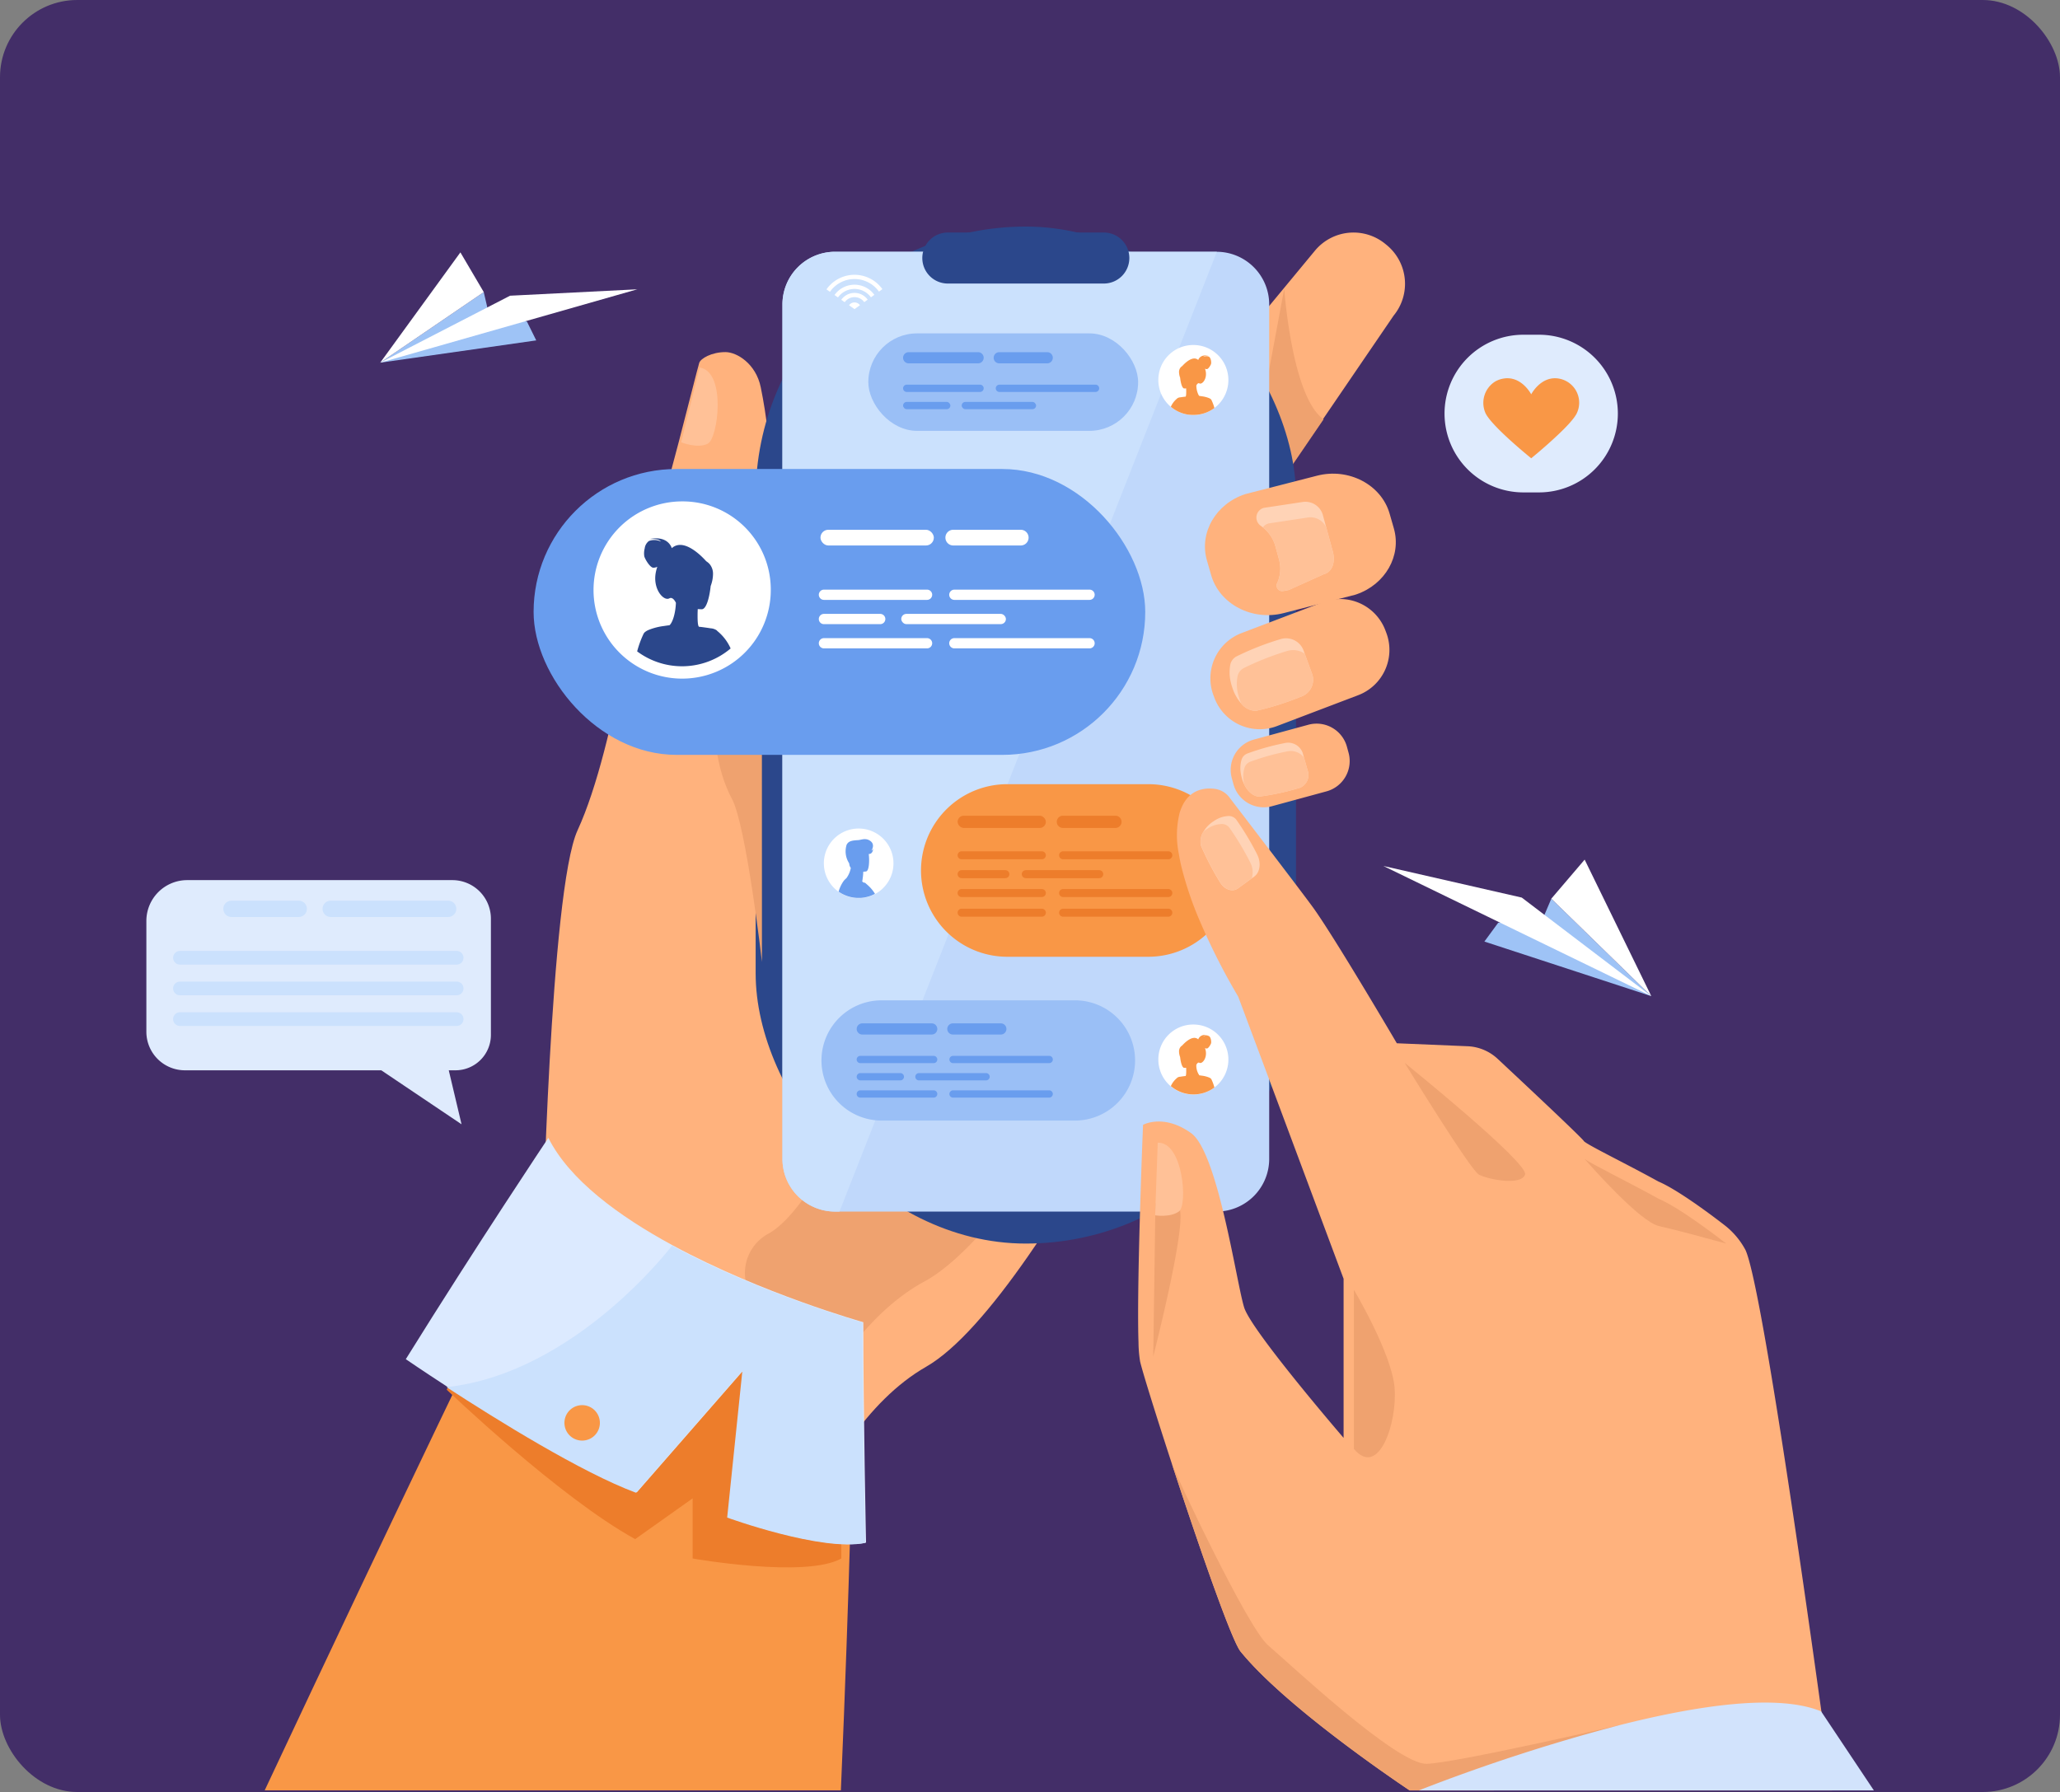 <svg xmlns="http://www.w3.org/2000/svg" xmlns:xlink="http://www.w3.org/1999/xlink" width="400" height="348" viewBox="0 0 400 348">
  <rect x="0" y="0" width="400" height="348" fill="#808080" stroke="none"/>
  <defs>
    <clipPath id="clip-path">
      <rect id="Rectángulo_404227" data-name="Rectángulo 404227" width="400" height="348" rx="15" transform="translate(597 1884)" fill="#fff"/>
    </clipPath>
  </defs>
  <g id="Enmascarar_grupo_1098763" data-name="Enmascarar grupo 1098763" transform="translate(-597 -1884)" clip-path="url(#clip-path)">
    <g id="Grupo_1103822" data-name="Grupo 1103822" transform="translate(593.7 1884)">
      <rect id="Rectángulo_404202" data-name="Rectángulo 404202" width="400" height="348" transform="translate(3.3 0)" fill="#321862" opacity="0.78"/>
      <g id="Grupo_1103821" data-name="Grupo 1103821" transform="translate(31.721 43.997)">
        <path id="Trazado_886833" data-name="Trazado 886833" d="M751.541,498.04s-17.076,36.078-34.421,60.982c-6.9,9.912-13.846,18.052-19.773,21.447-5.8,3.322-10.713,8.484-14.777,14.2-10.526,14.81-15.383,33.352-15.383,33.352l-44.354-70.869s1.513-69.275,6.839-80.862c7.762-16.887,11.511-51.006,14.493-57.8,2.212-5.039,8.529-31.068,9.135-32.981.263-.824,2.365-2.088,5.095-2.086,2.191,0,5.91,2.236,6.848,6.831,4.743,23.226-.966,38.546-.9,39.227,1.673,17.85-3.357,31.1.17,34.609.132.13.375.068.72-.164,6.115-4.147,44.065-62.58,48.739-63.842C718.907,398.76,751.541,498.04,751.541,498.04Z" transform="translate(-545.945 -359.043)" fill="#ffb27d"/>
        <path id="Trazado_886834" data-name="Trazado 886834" d="M420.163,1467.24s-.6,29.819-2.333,69.98H305.951c25.573-54.535,47.806-100.434,47.806-100.434S417.46,1438.732,420.163,1467.24Z" transform="translate(-282.974 -1233.538)" fill="#f99746"/>
        <path id="Trazado_886835" data-name="Trazado 886835" d="M1358.344,269.323l-13.735,20.136-13.478,19.76a3.085,3.085,0,0,1-2.8,1.237c-3.234-.307-7.236-4.972-10.354-7.555l-.317-.26a9.73,9.73,0,0,1-1.291-13.66l20.6-24.9v0l6.11-7.385a9.729,9.729,0,0,1,13.66-1.291l.316.26A9.732,9.732,0,0,1,1358.344,269.323Z" transform="translate(-1116.16 -252.028)" fill="#ffb27d"/>
        <path id="Trazado_886836" data-name="Trazado 886836" d="M1409.928,339.65l-13.478,19.76a3.085,3.085,0,0,1-2.8,1.237l8.638-46.376C1402.305,314.531,1403.774,335.339,1409.928,339.65Z" transform="translate(-1181.342 -302.219)" fill="#efa26f"/>
        <path id="Trazado_886837" data-name="Trazado 886837" d="M899.688,1296.648c-6.9,9.385-13.846,17.093-19.773,20.308-5.8,3.146-10.713,8.033-14.777,13.449-4.675-2.179-10-4.736-15.212-7.267a8.675,8.675,0,0,1-.374-15.426c.061-.032.12-.066.178-.1,5.821-3.331,11.786-15.092,11.786-15.092Z" transform="translate(-728.807 -1112.111)" fill="#efa26f"/>
        <path id="Trazado_886838" data-name="Trazado 886838" d="M775.374,400.224l-3.594,14.509s3.142,1.285,5.159.287S780.6,401.005,775.374,400.224Z" transform="translate(-667.938 -372.843)" fill="#ffc197"/>
        <g id="Grupo_1103797" data-name="Grupo 1103797" transform="translate(118.308)">
          <rect id="Rectángulo_404203" data-name="Rectángulo 404203" width="104.918" height="197.501" rx="52.459" fill="#2b478b"/>
          <g id="Grupo_1103796" data-name="Grupo 1103796" transform="translate(5.201 4.895)">
            <path id="Trazado_886839" data-name="Trazado 886839" d="M984.306,284.377V450.3a10.226,10.226,0,0,1-10.159,10.233h-74.2A10.225,10.225,0,0,1,889.789,450.3V284.377a10.225,10.225,0,0,1,10.157-10.233h74.2A10.226,10.226,0,0,1,984.306,284.377Z" transform="translate(-889.789 -274.144)" fill="#c0d8fb"/>
            <path id="Trazado_886840" data-name="Trazado 886840" d="M974.148,274.144l-73.284,186.39h-.918A10.225,10.225,0,0,1,889.789,450.3V284.377a10.225,10.225,0,0,1,10.157-10.233Z" transform="translate(-889.789 -274.144)" fill="#cbe1fd"/>
          </g>
          <path id="Rectángulo_404204" data-name="Rectángulo 404204" d="M4.954,0h30.29A4.954,4.954,0,0,1,40.2,4.954v0a4.954,4.954,0,0,1-4.954,4.954H4.954A4.954,4.954,0,0,1,0,4.954v0A4.954,4.954,0,0,1,4.954,0Z" transform="translate(32.36 1.157)" fill="#2b478b"/>
        </g>
        <g id="Grupo_1103798" data-name="Grupo 1103798" transform="translate(206.598 72.32)">
          <path id="Trazado_886841" data-name="Trazado 886841" d="M1391.238,683.984l-2.048.779L1375.417,690a8.771,8.771,0,0,1-.976.309,9.408,9.408,0,0,1-11.124-5.746l-.2-.529a9.409,9.409,0,0,1,5.437-12.1l12.841-4.879.933-.355,2.048-.778a9.406,9.406,0,0,1,12.1,5.437l.2.529A9.409,9.409,0,0,1,1391.238,683.984Z" transform="translate(-1362.506 -665.307)" fill="#ffb27d"/>
          <path id="Trazado_886842" data-name="Trazado 886842" d="M1397.262,719.642a54.941,54.941,0,0,1-8.686,2.737,3.667,3.667,0,0,1-2.873-1.438,8.49,8.49,0,0,1-1.732-3.124,9.936,9.936,0,0,1-.471-1.994,8.429,8.429,0,0,1,.076-2.372,2.368,2.368,0,0,1,1.314-1.692s.008,0,.01-.005a54.3,54.3,0,0,1,8.354-3.275,3.629,3.629,0,0,1,4.5,2.012l.289.79,1.478,4.048A3.468,3.468,0,0,1,1397.262,719.642Z" transform="translate(-1379.715 -700.65)" fill="#ffd3b6"/>
          <path id="Trazado_886843" data-name="Trazado 886843" d="M1403.758,730.079a54.948,54.948,0,0,1-8.686,2.737,3.668,3.668,0,0,1-2.873-1.438c-.116-.269-.221-.554-.323-.859a9.936,9.936,0,0,1-.471-1.994,8.42,8.42,0,0,1,.075-2.372,2.368,2.368,0,0,1,1.314-1.692s.008,0,.01-.005a54.314,54.314,0,0,1,8.354-3.275,3.96,3.96,0,0,1,3.381.536l1.478,4.048A3.468,3.468,0,0,1,1403.758,730.079Z" transform="translate(-1386.211 -711.086)" fill="#ffc197"/>
        </g>
        <g id="Grupo_1103799" data-name="Grupo 1103799" transform="translate(210.544 96.525)">
          <path id="Trazado_886844" data-name="Trazado 886844" d="M1402.748,818.017l-10.621,2.892a6.1,6.1,0,0,1-7.466-4.27l-.327-1.2a6.1,6.1,0,0,1,4.271-7.466l10.621-2.892a6.1,6.1,0,0,1,7.466,4.27l.327,1.2A6.1,6.1,0,0,1,1402.748,818.017Z" transform="translate(-1384.12 -804.866)" fill="#ffb27d"/>
          <path id="Trazado_886845" data-name="Trazado 886845" d="M1405.657,834.728a47.891,47.891,0,0,1-7.326,1.541c-.672.038-2.019-.531-2.9-2.3a8.031,8.031,0,0,1-.78-3.059,6.081,6.081,0,0,1,.237-1.818,1.882,1.882,0,0,1,1.2-1.213c.005,0,.008,0,.01-.005a47.445,47.445,0,0,1,7.095-1.979,3.006,3.006,0,0,1,3.545,1.835l.274.957.818,2.873A2.694,2.694,0,0,1,1405.657,834.728Z" transform="translate(-1392.773 -822.098)" fill="#ffd3b6"/>
          <path id="Trazado_886846" data-name="Trazado 886846" d="M1408.267,842.08a47.909,47.909,0,0,1-7.327,1.541c-.672.038-2.019-.531-2.9-2.3a6.781,6.781,0,0,1-.214-1.465,6.1,6.1,0,0,1,.237-1.818,1.888,1.888,0,0,1,1.2-1.214c.005,0,.008,0,.01-.005a47.15,47.15,0,0,1,7.095-1.976,3.207,3.207,0,0,1,3.253,1.2l.818,2.873A2.694,2.694,0,0,1,1408.267,842.08Z" transform="translate(-1395.383 -829.449)" fill="#ffc197"/>
        </g>
        <path id="Trazado_886847" data-name="Trazado 886847" d="M512.935,1425.635s21.863,20.939,36.6,29.024l11.159-7.915v11.676s21.945,3.881,28.868,0v-31.84l-61.639-30.9Z" transform="translate(-454.621 -1199.764)" fill="#ed7d2b"/>
        <path id="Trazado_886848" data-name="Trazado 886848" d="M556.984,1371.12c-8.491,1.741-26.792-4.929-26.792-4.929l2.952-28.51-20.68,23.684c-10.524-3.916-26.984-14.136-36.763-20.5-4.869-3.168-8.083-5.377-8.083-5.377,13.8-22.207,27.682-42.977,27.682-42.977,4.074,8.151,13.718,15.229,24.172,20.89,17.372,9.41,36.981,14.907,36.981,14.907C556.447,1345.255,556.984,1371.12,556.984,1371.12Z" transform="translate(-417.242 -1115.539)" fill="#dceaff"/>
        <g id="Grupo_1103800" data-name="Grupo 1103800" transform="translate(205.549 47.986)">
          <path id="Trazado_886849" data-name="Trazado 886849" d="M1386.124,547.954c-.075.028-.151.053-.229.078l-13.925,3.575c-6.123,1.574-12.455-1.74-14.071-7.362l-.828-2.88c-1.553-5.4,1.785-11.042,7.475-12.873l4.6-1.181,9.328-2.394c6.123-1.574,12.455,1.74,14.071,7.362l.828,2.88C1394.9,540.484,1391.673,546.046,1386.124,547.954Z" transform="translate(-1356.69 -524.526)" fill="#ffb27d"/>
          <path id="Trazado_886850" data-name="Trazado 886850" d="M1425.765,569.055,1419,572.1l-.043.01a7.269,7.269,0,0,1-.818.169c-.113.018-.229.03-.342.043a.915.915,0,0,1-.143,0,1.076,1.076,0,0,1-.934-1.521,6.729,6.729,0,0,0,.383-4.587l-.161-.589a.048.048,0,0,0-.005-.018l-.524-1.921a7.2,7.2,0,0,0-2.452-3.739c-.138-.113-.282-.219-.428-.32a1.944,1.944,0,0,1,.569-3.459l.043-.013,7.425-1.123a3.534,3.534,0,0,1,4.1,2.749l.6,2.188,1.269,4.665C1428.036,566.479,1427.6,568.557,1425.765,569.055Z" transform="translate(-1402.712 -549.514)" fill="#ffd3b6"/>
          <path id="Trazado_886851" data-name="Trazado 886851" d="M1431.563,582.973l-6.765,3.049-.043.01c-.158.03-.655.113-1.3.214a1.076,1.076,0,0,1-.934-1.521,6.728,6.728,0,0,0,.383-4.587l-.161-.589a.047.047,0,0,0-.005-.018l-.523-1.921a7.2,7.2,0,0,0-2.452-3.739,1.887,1.887,0,0,1,1.065-.758c.013,0,.028-.007.043-.013l7.424-1.123a3.376,3.376,0,0,1,3.776,1.916l1.269,4.665C1433.834,580.4,1433.4,582.475,1431.563,582.973Z" transform="translate(-1408.51 -563.432)" fill="#ffc197"/>
        </g>
        <path id="Trazado_886852" data-name="Trazado 886852" d="M818.839,705.368S815.8,678.849,813,673.679s-5.174-15.528-.862-23.223,5.8-22.5,5.8-22.5c1.673,16.9-3.357,29.447.17,32.769.132.123.375.065.72-.155Z" transform="translate(-699.308 -562.559)" fill="#efa26f"/>
        <rect id="Rectángulo_404205" data-name="Rectángulo 404205" width="118.765" height="55.517" rx="27.758" transform="translate(75.191 47.08)" fill="#699dee"/>
        <g id="Grupo_1103801" data-name="Grupo 1103801" transform="translate(140.184 20.744)">
          <rect id="Rectángulo_404206" data-name="Rectángulo 404206" width="52.389" height="18.927" rx="9.463" fill="#9abff6"/>
        </g>
        <g id="Grupo_1103802" data-name="Grupo 1103802" transform="translate(131.088 150.262)">
          <path id="Rectángulo_404207" data-name="Rectángulo 404207" d="M11.675,0H49.219A11.675,11.675,0,0,1,60.894,11.675v0A11.675,11.675,0,0,1,49.219,23.349H11.675A11.675,11.675,0,0,1,0,11.675v0A11.675,11.675,0,0,1,11.675,0Z" fill="#9abff6"/>
        </g>
        <g id="Grupo_1103803" data-name="Grupo 1103803" transform="translate(150.415 108.287)">
          <path id="Rectángulo_404208" data-name="Rectángulo 404208" d="M16.758,0H44.136A16.758,16.758,0,0,1,60.894,16.758v0A16.758,16.758,0,0,1,44.136,33.516H16.758A16.758,16.758,0,0,1,0,16.758v0A16.758,16.758,0,0,1,16.758,0Z" fill="#f99746"/>
        </g>
        <path id="Trazado_886853" data-name="Trazado 886853" d="M1430.923,1103.606h-82.05c-3.934-2.638-24.367-16.575-32.823-26.966-1.791-2.2-8.345-21.178-13.381-36.586-3.144-9.623-5.7-17.859-6.13-19.748a24.573,24.573,0,0,1-.311-3.727v-.018c-.214-6.3.078-18.452.38-28.1l0-.045.005-.127c.014-.424.027-.842.041-1.256v-.014c0-.041,0-.084,0-.125.056-1.676.109-3.257.159-4.694.127-3.592.234-6.294.279-7.351l.018-.492,0,0c.13-.073,4.077-2.179,9.352,1.621,1.274.918,2.45,3.137,3.524,6.032.687,1.848,1.331,3.97,1.93,6.206,2.3,8.6,3.958,18.885,4.84,21.639,1.423,4.45,18.2,24.018,19.247,25.234.016.021.034.041.05.061v-30.9L1323.4,970.357l-5.2-13.911-2.613-6.991a126.077,126.077,0,0,1-7.369-14.494,68.414,68.414,0,0,1-3.654-10.717c-.2-.842-.369-1.675-.5-2.49v0a18.073,18.073,0,0,1,.159-8.015c1.225-4.018,3.986-4.774,6.107-4.692.219.007.432.027.636.05a4.327,4.327,0,0,1,.61.118,4.25,4.25,0,0,1,1.054.439s0,0,.005,0a4.274,4.274,0,0,1,1.377,1.288s1.791,2.338,4.193,5.481c1.58,2.069,3.426,4.485,5.2,6.815,3.157,4.15,6.089,8.022,6.895,9.156,4.357,6.133,16.089,26.12,16.089,26.12l13.733.576a9.109,9.109,0,0,1,5.837,2.443c4.883,4.56,15.411,14.428,16.7,15.9,0,.481,8.182,4.415,14.5,7.919,4.521,1.91,13.109,8.68,13.109,8.68a15.141,15.141,0,0,1,3.822,4.63c2.945,6.408,10.931,62.139,14.749,89.69C1430.064,1097.2,1430.861,1103.147,1430.923,1103.606Z" transform="translate(-1103.581 -799.912)" fill="#ffb27d"/>
        <path id="Trazado_886854" data-name="Trazado 886854" d="M1577.781,1186.445s12.722,20.767,14.406,21.7,8.232,2.245,8.98,0S1577.781,1186.445,1577.781,1186.445Z" transform="translate(-1333.46 -1024.051)" fill="#efa26f"/>
        <path id="Trazado_886855" data-name="Trazado 886855" d="M1809.57,1310.023l-.064-.057s-8.588-6.77-13.108-8.68c-5.8-3.217-13.173-6.8-14.341-7.733,1.347,1.54,10.821,12.262,14.467,13.066C1799.725,1307.324,1807,1309.313,1809.57,1310.023Z" transform="translate(-1502.823 -1112.523)" fill="#efa26f"/>
        <path id="Trazado_886856" data-name="Trazado 886856" d="M1519.918,1473.758v-30.9s7.341,12.281,7.9,19.016S1524.771,1479.507,1519.918,1473.758Z" transform="translate(-1285.448 -1236.378)" fill="#efa26f"/>
        <path id="Trazado_886857" data-name="Trazado 886857" d="M1353.254,921.312a55.519,55.519,0,0,1-3.656-7.045,3.523,3.523,0,0,1,.485-2.709,6.116,6.116,0,0,1,1.926-2,6.39,6.39,0,0,1,1.352-.729,5.252,5.252,0,0,1,1.73-.319,1.836,1.836,0,0,1,1.478.859s0,.006.005.008a53.814,53.814,0,0,1,3.982,6.671c.759,1.58.52,3.405-.586,4.207l-.516.378-2.644,1.93C1355.712,923.363,1354.128,922.817,1353.254,921.312Z" transform="translate(-1144.83 -794.04)" fill="#ffd3b6"/>
        <path id="Trazado_886858" data-name="Trazado 886858" d="M1353.254,928.6a55.527,55.527,0,0,1-3.656-7.045,3.524,3.524,0,0,1,.485-2.709c.172-.144.358-.281.559-.417a6.387,6.387,0,0,1,1.352-.729,5.249,5.249,0,0,1,1.731-.319,1.835,1.835,0,0,1,1.478.859s0,.006.006.008a53.815,53.815,0,0,1,3.982,6.671,4.061,4.061,0,0,1,.265,3l-2.644,1.93C1355.712,930.654,1354.128,930.109,1353.254,928.6Z" transform="translate(-1144.812 -801.36)" fill="#ffc197"/>
        <g id="Grupo_1103805" data-name="Grupo 1103805" transform="translate(252.072 21.006)">
          <path id="Rectángulo_404209" data-name="Rectángulo 404209" d="M15.31,0h3.032A15.311,15.311,0,0,1,33.653,15.311v0a15.31,15.31,0,0,1-15.31,15.31H15.31A15.31,15.31,0,0,1,0,15.311v0A15.31,15.31,0,0,1,15.31,0Z" fill="#dfebfd"/>
          <g id="Grupo_1103804" data-name="Grupo 1103804" transform="translate(7.553 8.45)">
            <path id="Trazado_886859" data-name="Trazado 886859" d="M1672.437,418.465c.935,2.464,8.948,8.934,8.948,8.934s2.612-2.122,5.031-4.407c1.81-1.691,3.5-3.473,3.9-4.526a4.751,4.751,0,0,0-3.562-6.544c-3.487-.594-5.372,3.057-5.372,3.057s-1.885-3.651-5.387-3.057a4.764,4.764,0,0,0-1.6.564A4.891,4.891,0,0,0,1672.437,418.465Z" transform="translate(-1672.106 -411.856)" fill="#f99746"/>
          </g>
        </g>
        <g id="Grupo_1103806" data-name="Grupo 1103806" transform="translate(0 126.919)">
          <path id="Trazado_886860" data-name="Trazado 886860" d="M185.023,983.336H236.55a7.49,7.49,0,0,1,7.468,7.468v22.606a6.88,6.88,0,0,1-6.86,6.859h-1.324l2.483,10.485-15.586-10.485H184.579a7.484,7.484,0,0,1-7.462-7.462V991.242A7.93,7.93,0,0,1,185.023,983.336Z" transform="translate(-177.117 -983.336)" fill="#dfebfd"/>
          <path id="Trazado_886861" data-name="Trazado 886861" d="M207.566,1063.081h53.727a1.334,1.334,0,0,0,1.33-1.331h0a1.334,1.334,0,0,0-1.33-1.331H207.566a1.334,1.334,0,0,0-1.33,1.331h0A1.335,1.335,0,0,0,207.566,1063.081Z" transform="translate(-201.043 -1046.672)" fill="#cbe1fd"/>
          <path id="Trazado_886862" data-name="Trazado 886862" d="M207.566,1096.475h53.727a1.334,1.334,0,0,0,1.33-1.331h0a1.334,1.334,0,0,0-1.33-1.33H207.566a1.334,1.334,0,0,0-1.33,1.33h0A1.335,1.335,0,0,0,207.566,1096.475Z" transform="translate(-201.043 -1074.111)" fill="#cbe1fd"/>
          <path id="Trazado_886863" data-name="Trazado 886863" d="M207.566,1129.868h53.727a1.334,1.334,0,0,0,1.33-1.331h0a1.334,1.334,0,0,0-1.33-1.33H207.566a1.334,1.334,0,0,0-1.33,1.33h0A1.334,1.334,0,0,0,207.566,1129.868Z" transform="translate(-201.043 -1101.548)" fill="#cbe1fd"/>
          <path id="Trazado_886864" data-name="Trazado 886864" d="M370.523,1008.881h22.808a1.589,1.589,0,0,0,1.584-1.584h0a1.588,1.588,0,0,0-1.584-1.584H370.523a1.589,1.589,0,0,0-1.584,1.584h0A1.589,1.589,0,0,0,370.523,1008.881Z" transform="translate(-334.728 -1001.722)" fill="#cbe1fd"/>
          <path id="Rectángulo_404210" data-name="Rectángulo 404210" d="M1.584,0h13.06a1.584,1.584,0,0,1,1.584,1.584v0a1.584,1.584,0,0,1-1.584,1.584H1.584A1.584,1.584,0,0,1,0,1.584v0A1.584,1.584,0,0,1,1.584,0Z" transform="translate(31.17 7.159) rotate(180)" fill="#cbe1fd"/>
        </g>
        <g id="Grupo_1103807" data-name="Grupo 1103807" transform="translate(240.192 122.938)">
          <path id="Trazado_886865" data-name="Trazado 886865" d="M1673.144,1009.267l32.408,10.6-19.413-18.921-1.971,4.623-8.342.041Z" transform="translate(-1653.526 -993.355)" fill="#9ec3f6"/>
          <path id="Trazado_886866" data-name="Trazado 886866" d="M1615.173,990.6l-25.152-19.134-26.873-6.138Z" transform="translate(-1563.147 -964.095)" fill="#fff"/>
          <path id="Trazado_886867" data-name="Trazado 886867" d="M1746.01,965.991l19.413,18.921-12.94-26.507Z" transform="translate(-1713.397 -958.405)" fill="#fff"/>
        </g>
        <g id="Grupo_1103808" data-name="Grupo 1103808" transform="translate(45.412 5.015)">
          <path id="Trazado_886868" data-name="Trazado 886868" d="M462.039,327.437l-30.292,4.321,20.1-13.7,1.022,4.392,7.367,1.334Z" transform="translate(-431.747 -310.344)" fill="#9ec3f6"/>
          <path id="Trazado_886869" data-name="Trazado 886869" d="M431.747,329.28l25.208-13,24.707-1.243Z" transform="translate(-431.747 -307.866)" fill="#fff"/>
          <path id="Trazado_886870" data-name="Trazado 886870" d="M451.849,282.525l-20.1,13.7,15.562-21.414Z" transform="translate(-431.747 -274.813)" fill="#fff"/>
        </g>
        <path id="Trazado_886871" data-name="Trazado 886871" d="M709.707,573.171A17.209,17.209,0,1,1,692.5,555.962,17.122,17.122,0,0,1,709.707,573.171Z" transform="translate(-588.462 -502.59)" fill="#fff"/>
        <path id="Trazado_886872" data-name="Trazado 886872" d="M738.826,615.165q-.07-.078-.134-.144a2.4,2.4,0,0,0-1.191-.383c-.4-.068-.967-.148-1.764-.251,0,0-.171-.02-.262-.027l-.2-.018c-.228-.12-.287-1.067-.285-2.065,0-.075,0-.15,0-.225,0-.378.016-.751.03-1.086,0-.021,0-.041,0-.062.492.041.819.037.819.037.917-.073,1.489-2.531,1.694-4.518a6.7,6.7,0,0,0,.453-2.268,2.931,2.931,0,0,0-.588-1.9,2.528,2.528,0,0,0-.644-.578c-.057-.057-.116-.109-.173-.159-.853-.947-4.32-4.5-6.6-2.443-.059-.205-.8-2.509-4.387-1.755.223-.023,1.814-.173,2.274.471a2.943,2.943,0,0,0-2.327-.105,2.118,2.118,0,0,0-.8,1.3s0,.007,0,.011,0,.005,0,.009v0a.051.051,0,0,0,0,.016c-.016.073-.034.146-.05.219,0,.011-.005.021-.007.034s0,.005,0,.009v0a3.736,3.736,0,0,0-.043,1.359c.134.562,1.124,2.235,1.78,2.235a1.96,1.96,0,0,0,.749-.184,8.316,8.316,0,0,0-.268.974c-.7,3.28,1.482,5.771,2.611,5.154.724-.394,1.272.872,1.272.872l0-.005c-.107,2.4-.765,3.965-1.254,4.355-.175.02-.553.066-1.026.141v0a11.9,11.9,0,0,0-2.93.733l-.03.012a3.018,3.018,0,0,0-.719.4s0,.005-.005.005v0a1.05,1.05,0,0,0-.232.241.6.6,0,0,0-.075.109,19.661,19.661,0,0,0-1.257,3.437,14.595,14.595,0,0,0,18.15-.569A9.128,9.128,0,0,0,738.826,615.165Z" transform="translate(-627.959 -536.621)" fill="#2b478b"/>
        <rect id="Rectángulo_404211" data-name="Rectángulo 404211" width="22.013" height="3.052" rx="1.526" transform="translate(130.893 58.881)" fill="#fff"/>
        <g id="Grupo_1103809" data-name="Grupo 1103809" transform="translate(130.573 70.507)">
          <path id="Trazado_886873" data-name="Trazado 886873" d="M948.453,656.2H928.43a1,1,0,0,1-.995-.995h0a1,1,0,0,1,.995-.995h20.023a1,1,0,0,1,.995.995h0A1,1,0,0,1,948.453,656.2Z" transform="translate(-927.435 -654.208)" fill="#fff"/>
          <path id="Rectángulo_404212" data-name="Rectángulo 404212" d="M1,0H11.921a.995.995,0,0,1,.995.995V1a.995.995,0,0,1-.995.995H.995A.995.995,0,0,1,0,1V1A1,1,0,0,1,1,0Z" transform="translate(0 4.71)" fill="#fff"/>
          <rect id="Rectángulo_404213" data-name="Rectángulo 404213" width="20.32" height="1.99" rx="0.995" transform="translate(16.007 4.71)" fill="#fff"/>
          <path id="Trazado_886874" data-name="Trazado 886874" d="M1096.659,656.2h-26.254a1,1,0,0,1-.995-.995h0a1,1,0,0,1,.995-.995h26.254a1,1,0,0,1,.995.995h0A1,1,0,0,1,1096.659,656.2Z" transform="translate(-1044.089 -654.208)" fill="#fff"/>
          <path id="Trazado_886875" data-name="Trazado 886875" d="M948.453,709.012H928.43a1,1,0,0,1-.995-.995h0a1,1,0,0,1,.995-.995h20.023a1,1,0,0,1,.995.995h0A1,1,0,0,1,948.453,709.012Z" transform="translate(-927.435 -697.603)" fill="#fff"/>
          <path id="Trazado_886876" data-name="Trazado 886876" d="M1096.659,709.012h-26.254a1,1,0,0,1-.995-.995h0a1,1,0,0,1,.995-.995h26.254a1,1,0,0,1,.995.995h0A1,1,0,0,1,1096.659,709.012Z" transform="translate(-1044.089 -697.603)" fill="#fff"/>
        </g>
        <path id="Rectángulo_404214" data-name="Rectángulo 404214" d="M1.526,0h13.1a1.526,1.526,0,0,1,1.526,1.526v0a1.526,1.526,0,0,1-1.526,1.526H1.526A1.526,1.526,0,0,1,0,1.526v0A1.526,1.526,0,0,1,1.526,0Z" transform="translate(155.154 58.881)" fill="#fff"/>
        <g id="Grupo_1103811" data-name="Grupo 1103811" transform="translate(137.928 154.735)">
          <path id="Rectángulo_404215" data-name="Rectángulo 404215" d="M1.085,0h13.48A1.085,1.085,0,0,1,15.65,1.085v0A1.085,1.085,0,0,1,14.565,2.17H1.085A1.085,1.085,0,0,1,0,1.085v0A1.085,1.085,0,0,1,1.085,0Z" transform="translate(0)" fill="#699dee"/>
          <g id="Grupo_1103810" data-name="Grupo 1103810" transform="translate(0 6.311)">
            <path id="Trazado_886877" data-name="Trazado 886877" d="M983.64,1178.107H969.4a.71.71,0,0,1-.708-.708h0a.709.709,0,0,1,.708-.707H983.64a.709.709,0,0,1,.707.707h0A.709.709,0,0,1,983.64,1178.107Z" transform="translate(-968.697 -1176.692)" fill="#699dee"/>
            <path id="Rectángulo_404216" data-name="Rectángulo 404216" d="M.707,0H8.475a.707.707,0,0,1,.707.707v0a.707.707,0,0,1-.707.707H.707A.707.707,0,0,1,0,.707v0A.707.707,0,0,1,.707,0Z" transform="translate(0 3.348)" fill="#699dee"/>
            <path id="Rectángulo_404217" data-name="Rectángulo 404217" d="M.707,0H13.739a.707.707,0,0,1,.707.707v0a.707.707,0,0,1-.707.707H.707A.707.707,0,0,1,0,.707v0A.707.707,0,0,1,.707,0Z" transform="translate(11.38 3.348)" fill="#699dee"/>
            <path id="Trazado_886878" data-name="Trazado 886878" d="M1089.009,1178.107h-18.665a.71.71,0,0,1-.708-.708h0a.709.709,0,0,1,.708-.707h18.665a.709.709,0,0,1,.707.707h0A.71.71,0,0,1,1089.009,1178.107Z" transform="translate(-1051.634 -1176.692)" fill="#699dee"/>
            <path id="Trazado_886879" data-name="Trazado 886879" d="M983.64,1215.655H969.4a.709.709,0,0,1-.708-.707h0a.71.71,0,0,1,.708-.708H983.64a.709.709,0,0,1,.707.708h0A.709.709,0,0,1,983.64,1215.655Z" transform="translate(-968.697 -1207.543)" fill="#699dee"/>
            <path id="Trazado_886880" data-name="Trazado 886880" d="M1089.009,1215.655h-18.665a.709.709,0,0,1-.708-.707h0a.71.71,0,0,1,.708-.708h18.665a.71.71,0,0,1,.707.708h0A.709.709,0,0,1,1089.009,1215.655Z" transform="translate(-1051.634 -1207.543)" fill="#699dee"/>
          </g>
          <path id="Rectángulo_404218" data-name="Rectángulo 404218" d="M1.085,0H10.4a1.085,1.085,0,0,1,1.085,1.085v0A1.085,1.085,0,0,1,10.4,2.17H1.085A1.085,1.085,0,0,1,0,1.085v0A1.085,1.085,0,0,1,1.085,0Z" transform="translate(17.589)" fill="#699dee"/>
        </g>
        <g id="Grupo_1103813" data-name="Grupo 1103813" transform="translate(146.935 24.394)">
          <path id="Rectángulo_404219" data-name="Rectángulo 404219" d="M1.085,0h13.48A1.085,1.085,0,0,1,15.65,1.085v0A1.085,1.085,0,0,1,14.565,2.17H1.085A1.085,1.085,0,0,1,0,1.085v0A1.085,1.085,0,0,1,1.085,0Z" transform="translate(0)" fill="#699dee"/>
          <g id="Grupo_1103812" data-name="Grupo 1103812" transform="translate(0 6.311)">
            <path id="Trazado_886881" data-name="Trazado 886881" d="M1035.336,420.28H1021.1a.709.709,0,0,1-.707-.707h0a.709.709,0,0,1,.707-.708h14.236a.709.709,0,0,1,.707.708h0A.709.709,0,0,1,1035.336,420.28Z" transform="translate(-1020.393 -418.865)" fill="#699dee"/>
            <rect id="Rectángulo_404220" data-name="Rectángulo 404220" width="9.183" height="1.415" rx="0.707" transform="translate(0 3.348)" fill="#699dee"/>
            <rect id="Rectángulo_404221" data-name="Rectángulo 404221" width="14.446" height="1.415" rx="0.707" transform="translate(11.38 3.348)" fill="#699dee"/>
            <path id="Trazado_886882" data-name="Trazado 886882" d="M1140.7,420.28h-18.665a.71.71,0,0,1-.708-.707h0a.71.71,0,0,1,.708-.708H1140.7a.71.71,0,0,1,.707.708h0A.71.71,0,0,1,1140.7,420.28Z" transform="translate(-1103.329 -418.865)" fill="#699dee"/>
          </g>
          <path id="Rectángulo_404222" data-name="Rectángulo 404222" d="M1.085,0H10.4a1.085,1.085,0,0,1,1.085,1.085v0A1.085,1.085,0,0,1,10.4,2.17H1.085A1.085,1.085,0,0,1,0,1.085v0A1.085,1.085,0,0,1,1.085,0Z" transform="translate(17.589)" fill="#699dee"/>
        </g>
        <g id="Grupo_1103816" data-name="Grupo 1103816" transform="translate(157.524 114.412)">
          <rect id="Rectángulo_404223" data-name="Rectángulo 404223" width="17.134" height="2.376" rx="1.188" transform="translate(0)" fill="#ed7d2b"/>
          <g id="Grupo_1103814" data-name="Grupo 1103814" transform="translate(0 6.91)">
            <path id="Trazado_886883" data-name="Trazado 886883" d="M1097.779,948.83h-15.585a.777.777,0,0,1-.775-.774h0a.777.777,0,0,1,.775-.774h15.585a.777.777,0,0,1,.774.774h0A.777.777,0,0,1,1097.779,948.83Z" transform="translate(-1081.42 -947.281)" fill="#ed7d2b"/>
            <path id="Rectángulo_404224" data-name="Rectángulo 404224" d="M.774,0h8.5a.774.774,0,0,1,.774.774v0a.775.775,0,0,1-.775.775H.775A.775.775,0,0,1,0,.774v0A.774.774,0,0,1,.774,0Z" transform="translate(0 3.666)" fill="#ed7d2b"/>
            <path id="Rectángulo_404225" data-name="Rectángulo 404225" d="M.774,0H15.042a.775.775,0,0,1,.775.775v0a.774.774,0,0,1-.774.774H.774A.774.774,0,0,1,0,.775v0A.774.774,0,0,1,.774,0Z" transform="translate(12.459 3.666)" fill="#ed7d2b"/>
            <path id="Trazado_886884" data-name="Trazado 886884" d="M1213.137,948.83H1192.7a.777.777,0,0,1-.775-.774h0a.777.777,0,0,1,.775-.774h20.435a.777.777,0,0,1,.774.774h0A.777.777,0,0,1,1213.137,948.83Z" transform="translate(-1172.219 -947.281)" fill="#ed7d2b"/>
            <path id="Trazado_886885" data-name="Trazado 886885" d="M1097.779,989.938h-15.585a.777.777,0,0,1-.775-.774h0a.777.777,0,0,1,.775-.775h15.585a.777.777,0,0,1,.774.775h0A.777.777,0,0,1,1097.779,989.938Z" transform="translate(-1081.42 -981.057)" fill="#ed7d2b"/>
            <path id="Trazado_886886" data-name="Trazado 886886" d="M1213.137,989.938H1192.7a.777.777,0,0,1-.775-.774h0a.777.777,0,0,1,.775-.775h20.435a.777.777,0,0,1,.774.775h0A.777.777,0,0,1,1213.137,989.938Z" transform="translate(-1172.219 -981.057)" fill="#ed7d2b"/>
          </g>
          <g id="Grupo_1103815" data-name="Grupo 1103815" transform="translate(0 18.057)">
            <path id="Trazado_886887" data-name="Trazado 886887" d="M1097.779,1011.334h-15.585a.777.777,0,0,1-.775-.774h0a.777.777,0,0,1,.775-.775h15.585a.777.777,0,0,1,.774.775h0A.777.777,0,0,1,1097.779,1011.334Z" transform="translate(-1081.42 -1009.785)" fill="#ed7d2b"/>
            <path id="Trazado_886888" data-name="Trazado 886888" d="M1213.137,1011.334H1192.7a.777.777,0,0,1-.775-.774h0a.777.777,0,0,1,.775-.775h20.435a.777.777,0,0,1,.774.775h0A.777.777,0,0,1,1213.137,1011.334Z" transform="translate(-1172.219 -1009.785)" fill="#ed7d2b"/>
          </g>
          <path id="Rectángulo_404226" data-name="Rectángulo 404226" d="M1.188,0h10.2a1.188,1.188,0,0,1,1.188,1.188v0a1.188,1.188,0,0,1-1.188,1.188H1.188A1.188,1.188,0,0,1,0,1.188v0A1.188,1.188,0,0,1,1.188,0Z" transform="translate(19.256)" fill="#ed7d2b"/>
        </g>
        <g id="Grupo_1103820" data-name="Grupo 1103820" transform="translate(132.061 9.368)">
          <path id="Trazado_886889" data-name="Trazado 886889" d="M960.251,329.842l-1.057.759-1.063-.751a1.3,1.3,0,0,1,2.12-.008Z" transform="translate(-953.75 -323.935)" fill="#fff"/>
          <g id="Grupo_1103817" data-name="Grupo 1103817" transform="translate(2.871 3.515)">
            <path id="Trazado_886890" data-name="Trazado 886890" d="M952.24,318.93a3.141,3.141,0,0,0-2.572,1.338l.671.471a2.325,2.325,0,0,1,3.792-.014l.669-.48A3.146,3.146,0,0,0,952.24,318.93Z" transform="translate(-949.668 -318.93)" fill="#fff"/>
          </g>
          <g id="Grupo_1103818" data-name="Grupo 1103818">
            <path id="Trazado_886891" data-name="Trazado 886891" d="M939.011,299.22a6.649,6.649,0,0,0-5.443,2.829l.672.471a5.834,5.834,0,0,1,9.518-.036l.665-.48A6.646,6.646,0,0,0,939.011,299.22Z" transform="translate(-933.568 -299.22)" fill="#fff"/>
          </g>
          <g id="Grupo_1103819" data-name="Grupo 1103819" transform="translate(1.562 1.924)">
            <path id="Trazado_886892" data-name="Trazado 886892" d="M946.209,310.01a4.757,4.757,0,0,0-3.881,2l.671.471a3.945,3.945,0,0,1,6.4-.025l.665-.476A4.753,4.753,0,0,0,946.209,310.01Z" transform="translate(-942.328 -310.01)" fill="#fff"/>
          </g>
        </g>
        <path id="Trazado_886893" data-name="Trazado 886893" d="M930.8,929.247a6.758,6.758,0,0,0,10.632,5.539c.056-.038.11-.078.164-.118a6.759,6.759,0,1,0-10.8-5.421Z" transform="translate(-799.246 -805.59)" fill="#fff"/>
        <path id="Trazado_886894" data-name="Trazado 886894" d="M952.6,943.255l-.622-.551c-.052.011-.1.02-.155.029a4.254,4.254,0,0,0-.364-.227c.041-.251.075-.485.1-.692a11.148,11.148,0,0,0,.105-1.229c.33-.016.553-.052.553-.052.624-.144.655-2.276.51-3.387a.8.8,0,0,0,.348-.066c.473-.209.5-.924.5-.924a.836.836,0,0,1-.339.337s.79-1.083-.127-1.823-1.846-.257-2.377-.225c-1.166.071-1.921.141-2.3.908a4.255,4.255,0,0,0,.492,3.6c.012.071.025.141.034.212a1.427,1.427,0,0,0,.285.68,4.767,4.767,0,0,1-.863,2.008,3.121,3.121,0,0,0-.621.669l-.013.009.005,0a6.765,6.765,0,0,0-.872,1.914s0,.007,0,.011a6.413,6.413,0,0,0,1.232.678l.086.036.019.007c.046.02.095.037.141.055.114.045.228.086.344.123s.244.075.367.107c.057.014.114.029.171.041s.1.023.152.032l.021.005.1.02c.078.014.159.029.239.041l.056.007c.045.007.087.013.132.018l.187.021c.07.007.141.013.212.016s.134.009.2.011.141,0,.212,0,.152,0,.228,0a.073.073,0,0,0,.02,0c.018,0,.037,0,.056,0q.056,0,.112-.005a.04.04,0,0,1,.014,0c.071,0,.141-.009.212-.016a6.714,6.714,0,0,0,2.547-.77A7.1,7.1,0,0,0,952.6,943.255Z" transform="translate(-812.46 -815.3)" fill="#699dee"/>
        <path id="Trazado_886895" data-name="Trazado 886895" d="M1302.885,1149.309a6.8,6.8,0,1,0,6.8-6.8A6.77,6.77,0,0,0,1302.885,1149.309Z" transform="translate(-1106.384 -987.548)" fill="#fff"/>
        <path id="Trazado_886896" data-name="Trazado 886896" d="M1324.254,1162.508a.232.232,0,0,0-.034-.052.539.539,0,0,0-.109-.112l0,0a1.364,1.364,0,0,0-.335-.187l-.014-.005a5.485,5.485,0,0,0-1.366-.342c-.221-.034-.4-.055-.478-.064a3.246,3.246,0,0,1-.585-2.031l0,0s.255-.592.592-.407c.526.287,1.542-.876,1.218-2.4a4.2,4.2,0,0,0-.125-.453.944.944,0,0,0,.35.086c.305,0,.767-.781.829-1.043s-.005-1.123-.424-1.379a1.378,1.378,0,0,0-1.084.048c.209-.292.922-.234,1.052-.219-1.666-.346-2.01.722-2.038.819-1.06-.958-2.677.7-3.075,1.14-.027.023-.053.048-.08.075a1.147,1.147,0,0,0-.3.268,1.367,1.367,0,0,0-.275.885,3.134,3.134,0,0,0,.21,1.058c.1.926.364,2.072.792,2.106,0,0,.151,0,.38-.018,0,.011,0,.02,0,.03.007.155.012.33.014.5v.105c0,.465-.027.908-.132.963l-.093.009c-.043,0-.123.013-.123.013-.371.048-.635.086-.822.118a1.085,1.085,0,0,0-.555.178.77.77,0,0,0-.064.068,4.241,4.241,0,0,0-1.2,1.58,6.806,6.806,0,0,0,8.463.266A9.106,9.106,0,0,0,1324.254,1162.508Z" transform="translate(-1117.455 -996.919)" fill="#f99746"/>
        <path id="Trazado_886897" data-name="Trazado 886897" d="M1302.885,382.443a6.8,6.8,0,1,0,6.8-6.8A6.771,6.771,0,0,0,1302.885,382.443Z" transform="translate(-1106.384 -352.642)" fill="#fff"/>
        <path id="Trazado_886898" data-name="Trazado 886898" d="M1324.254,395.638a.282.282,0,0,0-.034-.052.538.538,0,0,0-.109-.112l0,0a1.5,1.5,0,0,0-.335-.187l-.014-.005a5.574,5.574,0,0,0-1.366-.342v0c-.221-.036-.4-.057-.478-.066a.763.763,0,0,1-.173-.223v0a4.241,4.241,0,0,1-.412-1.807l0,0s.255-.59.592-.407c.526.287,1.542-.874,1.218-2.4a4.133,4.133,0,0,0-.125-.455.941.941,0,0,0,.35.086c.305,0,.767-.781.829-1.042s-.005-1.125-.424-1.38a1.375,1.375,0,0,0-1.084.05c.209-.293.924-.234,1.052-.221-1.666-.346-2.01.724-2.038.819-1.06-.956-2.677.7-3.075,1.14-.027.023-.053.048-.08.075a1.16,1.16,0,0,0-.3.269,1.36,1.36,0,0,0-.275.883,3.121,3.121,0,0,0,.21,1.058c.1.927.364,2.072.792,2.106,0,0,.151,0,.38-.016,0,.009,0,.018,0,.029.007.155.012.33.014.507v.105c0,.465-.027.906-.132.963l-.093.007-.123.012c-.371.048-.635.086-.822.118a1.1,1.1,0,0,0-.555.178c-.021.021-.043.045-.064.068a4.252,4.252,0,0,0-1.2,1.582q.1.083.2.16l.034.027c.05.039.1.077.152.112.036.029.071.055.109.08s.075.052.112.075c.053.039.109.075.166.109.037.025.075.048.114.071s.094.057.143.084.107.061.16.089l.014.007.009.005h0l.023.012c.043.023.085.045.128.066a.018.018,0,0,1,.009,0l.039.02c.023.012.048.025.073.036l.071.034c.053.025.111.05.166.073l.168.068.077.03c.025.009.05.02.077.029.052.02.105.037.157.055s.109.036.164.054l.139.043.014,0c.029.009.059.018.089.025.162.045.328.084.5.116.073.014.146.029.219.039.02,0,.038.007.057.009l.012,0a.011.011,0,0,1,.007,0c.048.007.093.012.143.018a.178.178,0,0,0,.03,0l.021,0c.045.007.089.011.132.014l.023,0,.041.005c.08.007.159.012.239.016h.012c.025,0,.048,0,.075,0l.047,0c.078,0,.157.005.235.005a6.765,6.765,0,0,0,4.064-1.348A9.157,9.157,0,0,0,1324.254,395.638Z" transform="translate(-1117.455 -361.982)" fill="#f99746"/>
        <path id="Trazado_886899" data-name="Trazado 886899" d="M1419.709,1694.489l-24.51,12.689h-16.317c-3.934-2.638-24.367-16.575-32.823-26.966-1.791-2.2-8.345-21.178-13.381-36.586v-.007c.669,2.045,14.724,31.981,18.726,35.384s25.015,23.213,30.818,23.012c5.622-.193,35.548-7.08,37.4-7.507C1419.654,1694.5,1419.681,1694.5,1419.709,1694.489Z" transform="translate(-1133.59 -1403.485)" fill="#efa26f"/>
        <path id="Trazado_886900" data-name="Trazado 886900" d="M1690.092,1921.433h-88.363a355.1,355.1,0,0,1,38.963-12.67c.029-.005.055-.012.084-.02,15.1-3.818,30.635-6.133,39.074-2.661l.061.091Z" transform="translate(-1354.656 -1617.739)" fill="#d2e3fc"/>
        <path id="Trazado_886901" data-name="Trazado 886901" d="M1297,1343.467a.007.007,0,0,0,.006,0c1.489-.546,3.58-.906,4.6.793,1.583,2.643-4.3,25.963-5.033,28.9Z" transform="translate(-1101.066 -1153.716)" fill="#efa26f"/>
        <path id="Trazado_886902" data-name="Trazado 886902" d="M1299.212,1275.254l-.505,14.105s2.966.483,4.652-.776S1304.152,1275.089,1299.212,1275.254Z" transform="translate(-1102.831 -1097.345)" fill="#ffc197"/>
        <path id="Trazado_886903" data-name="Trazado 886903" d="M594.222,1467.363c-8.491,1.741-26.792-4.929-26.792-4.929l2.952-28.51-20.68,23.684c-10.524-3.916-26.984-14.136-36.763-20.5,25.06-2.732,43.771-27.464,43.771-27.464,17.372,9.41,36.981,14.907,36.981,14.907C593.686,1441.5,594.222,1467.363,594.222,1467.363Z" transform="translate(-454.652 -1211.725)" fill="#cbe1fd"/>
        <path id="Trazado_886904" data-name="Trazado 886904" d="M641.985,1572.35a3.442,3.442,0,1,1,3.41,3.474A3.442,3.442,0,0,1,641.985,1572.35Z" transform="translate(-560.808 -1340.063)" fill="#f99746"/>
      </g>
    </g>
  </g>
</svg>
